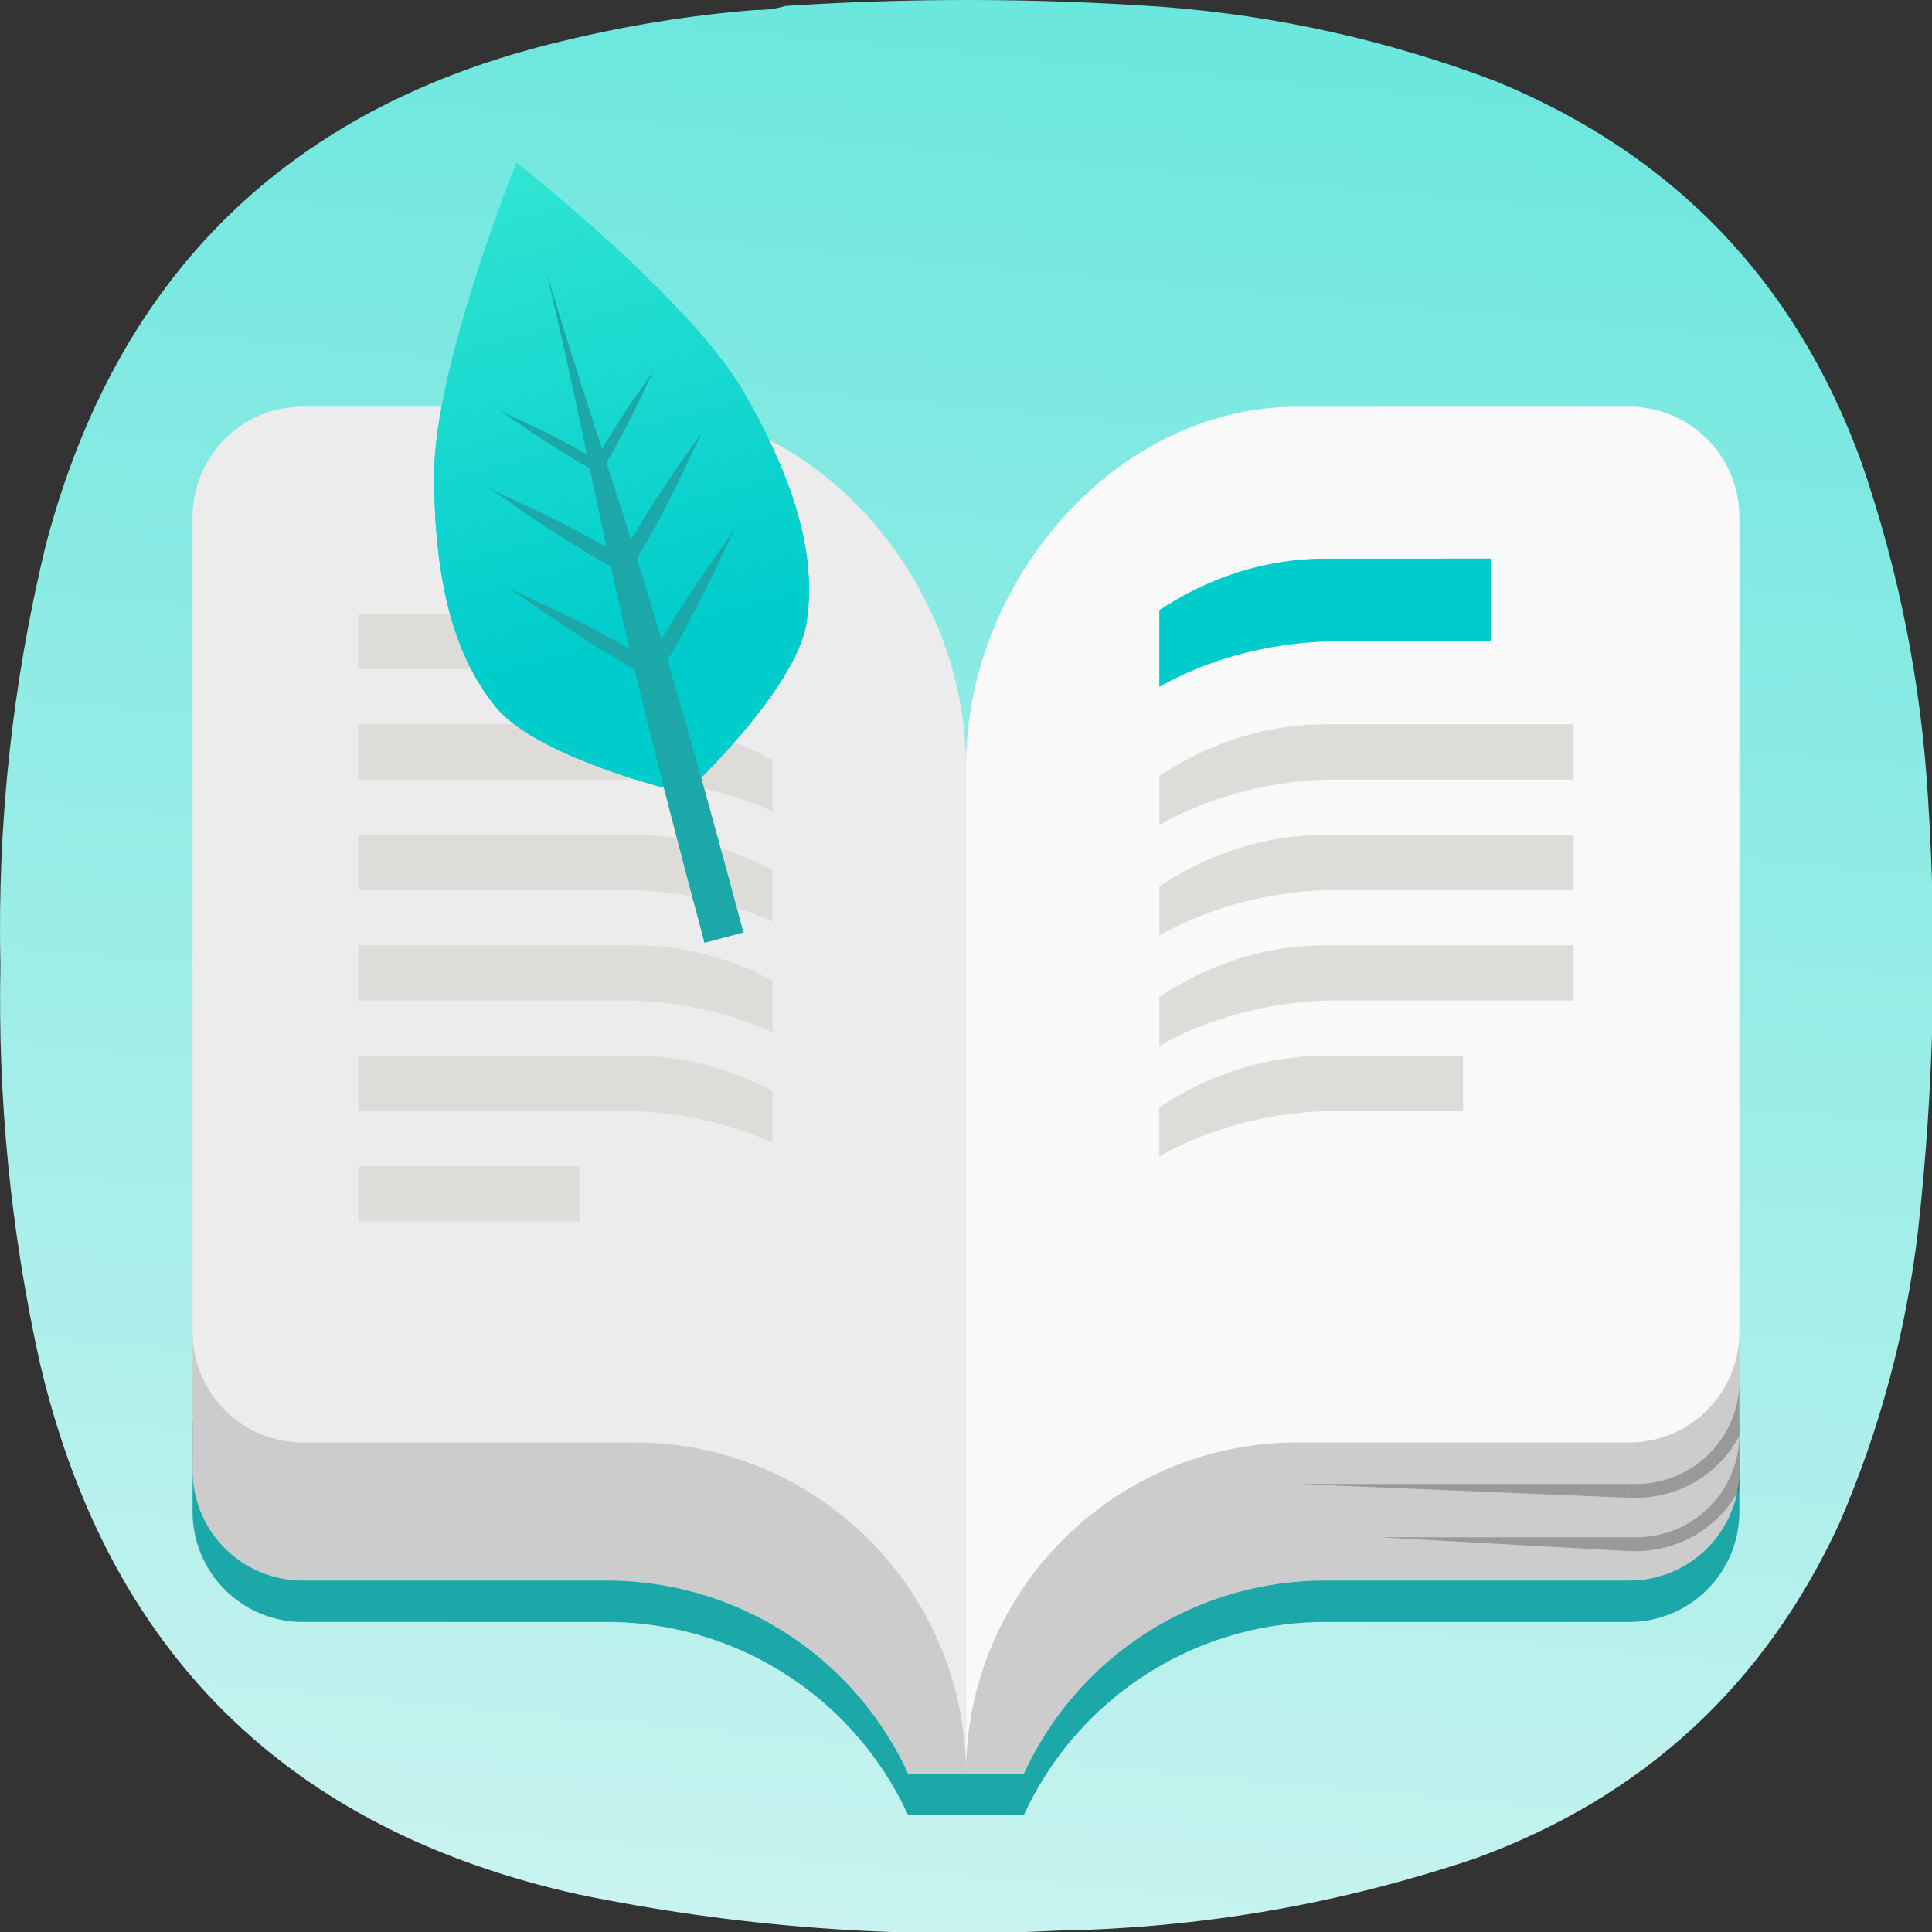 <?xml version="1.0" encoding="UTF-8" standalone="no"?>
<!-- Created with Inkscape (http://www.inkscape.org/) -->

<svg
   width="133.964mm"
   height="133.963mm"
   viewBox="0 0 133.964 133.963"
   version="1.1"
   id="svg5"
   xml:space="preserve"
   xmlns:inkscape="http://www.inkscape.org/namespaces/inkscape"
   xmlns:sodipodi="http://sodipodi.sourceforge.net/DTD/sodipodi-0.dtd"
   xmlns:xlink="http://www.w3.org/1999/xlink"
   xmlns="http://www.w3.org/2000/svg"
   xmlns:svg="http://www.w3.org/2000/svg"><rect x="0" y="0" width="133.964" height="133.963" fill="#333333" stroke="none"/><sodipodi:namedview
     id="namedview7"
     pagecolor="#ffffff"
     bordercolor="#000000"
     borderopacity="0.25"
     inkscape:showpageshadow="2"
     inkscape:pageopacity="0.0"
     inkscape:pagecheckerboard="0"
     inkscape:deskcolor="#d1d1d1"
     inkscape:document-units="mm"
     showgrid="false" /><defs
     id="defs2"><linearGradient
       inkscape:collect="always"
       id="linearGradient37891"><stop
         style="stop-color:#f9f9f9;stop-opacity:1;"
         offset="0"
         id="stop37887" /><stop
         style="stop-color:#21ddd0;stop-opacity:1"
         offset="1"
         id="stop37889" /></linearGradient><linearGradient
       inkscape:collect="always"
       xlink:href="#linearGradient37891"
       id="linearGradient37893"
       x1="167.181"
       y1="576.119"
       x2="247.901"
       y2="-294.138"
       gradientUnits="userSpaceOnUse" /><linearGradient
       x1="59.092"
       y1="216.78"
       x2="46.289"
       y2="169"
       gradientUnits="userSpaceOnUse"
       gradientTransform="matrix(2.714,0,0,2.714,-103.406,-458.684)"
       spreadMethod="pad"
       id="linearGradient40116"><stop
         style="stop-opacity:1;stop-color:#00cccc"
         offset="0"
         id="stop40112" /><stop
         style="stop-opacity:1;stop-color:#31e5d2"
         offset="1"
         id="stop40114" /></linearGradient><linearGradient
       inkscape:collect="always"
       xlink:href="#linearGradient40116"
       id="linearGradient40164"
       gradientUnits="userSpaceOnUse"
       gradientTransform="matrix(2.714,0,0,2.714,-103.406,-458.684)"
       x1="59.092"
       y1="216.78"
       x2="46.289"
       y2="169"
       spreadMethod="pad" /><linearGradient
       inkscape:collect="always"
       xlink:href="#linearGradient40116"
       id="linearGradient40166"
       gradientUnits="userSpaceOnUse"
       gradientTransform="matrix(2.714,0,0,2.714,-103.406,-458.684)"
       x1="59.092"
       y1="216.78"
       x2="46.289"
       y2="169"
       spreadMethod="pad" /><linearGradient
       inkscape:collect="always"
       xlink:href="#linearGradient37891"
       id="linearGradient40568"
       gradientUnits="userSpaceOnUse"
       x1="167.181"
       y1="576.119"
       x2="247.901"
       y2="-294.138" /></defs><g
     id="g192"
     transform="matrix(0.353,0,0,0.353,5.0620457e-4,-1.6930737e-4)"
     style="fill:url(#linearGradient37893);fill-opacity:1"
     inkscape:export-filename="g192.pdf"
     inkscape:export-xdpi="24.269279"
     inkscape:export-ydpi="24.269279"><path
       d="m 148.375,1.961 c 2.07,0.023 4.047,-0.242 5.93,-0.789 24.785,-1.625 49.566,-1.559 74.343,0.195 22.469,1.75 44.219,6.625 65.25,14.625 34.965,14.395 58.887,39.36 71.774,74.899 7.367,21.398 11.719,43.402 13.051,66.007 1.839,28.391 1.179,56.715 -1.981,84.981 -2.363,19.867 -7.504,38.969 -15.422,57.312 -14.683,31.801 -38.472,53.739 -71.375,65.809 -26.664,9.008 -54.082,13.754 -82.254,14.23 C 176,380.879 144.633,378.508 113.574,372.117 56.414,359.387 21.156,324.535 7.793,267.574 2.125,241.93 -0.445,215.977 0.082,189.707 -0.551,161.773 2.418,134.238 8.98,107.098 22.988,53.84 56.797,20.836 110.414,8.086 122.906,5.035 135.559,2.992 148.375,1.961 Z"
       style="fill:url(#linearGradient40568);fill-opacity:1;fill-rule:evenodd;stroke:none"
       id="path194" /></g><path
     d="m 120.607,98.446 v 6.363 a 7.641,7.641 0 0 1 -7.663,7.658 H 91.879 a 22.979,22.979 0 0 0 -20.894,13.407 h -8.01 A 22.979,22.979 0 0 0 42.083,112.467 H 21.017 a 7.641,7.641 0 0 1 -7.663,-7.656 v -6.363 z"
     fill="#1ca8a8"
     id="path37842"
     style="stroke-width:2.145;image-rendering:optimizeSpeed" /><path
     d="m 69.211,59.82 c -0.154,0.946 -0.262,1.896 -0.315,2.853 h -1.911 v 60.331 h 4.005 a 22.979,22.979 0 0 1 20.892,-13.407 h 21.066 a 7.641,7.641 0 0 0 7.663,-7.66 V 67.8 a 7.641,7.641 0 0 0 -7.66,-7.66 z m -4.458,0 c 0.15,0.946 0.257,1.896 0.311,2.853 h 1.916 v 60.331 h -4.007 A 22.979,22.979 0 0 0 42.083,109.597 H 21.013 a 7.641,7.641 0 0 1 -7.658,-7.66 V 67.8 a 7.641,7.641 0 0 1 7.658,-7.66 z"
     fill="#cccccc"
     id="path37844"
     style="stroke-width:2.145;image-rendering:optimizeSpeed" /><path
     d="m 120.609,95.865 a 7.15,7.15 0 0 1 -7.173,7.032 h -0.481 v 0.959 h 0.481 a 8.13,8.13 0 0 0 7.173,-4.29 z m -30.644,7.032 22.983,0.959 v -0.959 z"
     opacity="0.25"
     id="path37846"
     style="stroke-width:2.145;image-rendering:optimizeSpeed" /><path
     d="m 120.609,99.564 a 7.15,7.15 0 0 1 -7.173,7.032 h -0.481 v 0.957 h 0.481 a 8.137,8.137 0 0 0 7.148,-4.237 c 0.011,-0.184 0.026,-0.367 0.026,-0.551 z m -24.897,7.032 17.236,0.957 v -0.957 z"
     opacity="0.25"
     id="path37848"
     style="stroke-width:2.145;image-rendering:optimizeSpeed" /><path
     d="m 112.946,28.2 a 7.641,7.641 0 0 1 7.66,7.663 v 56.497 a 7.641,7.641 0 0 1 -7.66,7.66 H 89.963 c -12.691,0 -22.979,10.293 -22.979,22.983 V 53.099 c 0,-12.693 10.29,-24.899 22.981,-24.899 z"
     fill="#f9f9f9"
     id="path37850"
     style="stroke-width:2.145;image-rendering:optimizeSpeed" /><path
     d="m 21.013,28.2 a 7.641,7.641 0 0 0 -7.658,7.663 v 56.497 a 7.641,7.641 0 0 0 7.658,7.66 h 22.985 c 12.691,0 22.981,10.293 22.981,22.983 V 53.099 c 0,-12.693 -10.29,-24.899 -22.981,-24.899 z"
     fill="#ececec"
     id="path37852"
     style="stroke-width:2.145;image-rendering:optimizeSpeed" /><path
     d="m 103.37,38.733 v 5.747 H 91.879 c -4.19,0.176 -8.107,1.242 -11.492,3.143 v -5.316 c 3.383,-2.237 7.302,-3.572 11.492,-3.572 z"
     fill="#00cccc"
     id="path37854"
     style="stroke-width:2.145;image-rendering:optimizeSpeed" /><path
     d="m 109.115,50.225 v 3.829 H 91.879 c -4.19,0.176 -8.104,1.244 -11.49,3.143 v -3.4 c 3.381,-2.237 7.3,-3.572 11.49,-3.572 z m 0,7.663 v 3.829 H 91.879 c -4.19,0.176 -8.104,1.244 -11.49,3.143 v -3.4 c 3.381,-2.237 7.3,-3.572 11.49,-3.572 z m 0,7.66 v 3.829 H 91.879 c -4.19,0.176 -8.104,1.244 -11.49,3.143 v -3.4 c 3.381,-2.237 7.3,-3.572 11.49,-3.572 z M 40.169,80.871 H 24.846 v 3.829 H 40.167 Z M 24.844,50.225 v 3.829 h 19.152 c 3.424,0.144 6.659,0.89 9.576,2.197 v -3.576 c -2.917,-1.549 -6.152,-2.45 -9.576,-2.45 z m 0,7.663 v 3.829 h 19.152 c 3.424,0.144 6.659,0.89 9.576,2.197 v -3.576 c -2.917,-1.549 -6.152,-2.45 -9.576,-2.45 z m 0,7.66 v 3.829 h 19.152 c 3.424,0.144 6.659,0.89 9.576,2.197 v -3.576 c -2.917,-1.549 -6.152,-2.45 -9.576,-2.45 z m 0,-22.983 v 3.831 h 19.152 c 3.424,0.142 6.659,0.89 9.576,2.195 v -3.576 c -2.917,-1.549 -6.152,-2.45 -9.576,-2.45 z m 0,30.642 v 3.831 h 19.152 c 3.424,0.142 6.659,0.89 9.576,2.197 v -3.576 c -2.917,-1.549 -6.152,-2.452 -9.576,-2.452 z m 76.608,0 v 3.831 h -9.576 c -4.19,0.176 -8.104,1.242 -11.49,3.143 v -3.4 c 3.381,-2.237 7.3,-3.572 11.49,-3.572 z"
     fill="#dedcd9"
     id="path37856"
     style="stroke-width:2.145;image-rendering:optimizeSpeed" /><g
     id="g40100"
     transform="matrix(0.256,0,0,0.256,30.103,11.288)"><g
       id="g40102"><g
         id="g40104"><g
           id="g40110"><path
             d="m 22.273,0.008 c 0,0 -22.335,55.476 -22.273,84.652 0.039,21.715 2.984,46.219 16.855,62.934 10.661,12.832 45.141,21.617 45.141,21.617 l 10.481,-2.801 c 0,0 25.464,-24.867 28.281,-41.297 C 104.422,103.703 94.719,81.012 83.902,62.18 69.363,36.875 22.273,0 22.273,0 Z"
             style="fill:url(#linearGradient40164);stroke:none"
             id="path40118" /></g></g></g><path
       d="M 73.25,211.242 C 44.008,102.117 44.781,89.93 30.48,29.875 48.211,88.789 54.496,99.309 83.742,208.438 Z"
       style="fill:#1ca8a8;fill-opacity:1;fill-rule:nonzero;stroke:none"
       id="path40120" /><g
       id="g40122"><g
         id="g40124"><g
           id="g40130"><path
             d="m 22.273,0.008 c 0,0 -22.335,55.476 -22.273,84.652 0.039,21.715 2.984,46.219 16.855,62.934 10.661,12.832 45.141,21.617 45.141,21.617 l 10.481,-2.801 c 0,0 25.464,-24.867 28.281,-41.297 C 104.422,103.703 94.719,81.012 83.902,62.18 69.363,36.875 22.273,0 22.273,0 Z"
             style="fill:url(#linearGradient40166);stroke:none"
             id="path40138" /></g></g></g><path
       d="m 43.047,81.617 c 9.82,-16.996 13.344,-20.394 16.82,-26.051 -3.148,5.84 -4.437,10.536 -14.258,27.532 z m 6.812,26.379 C 63.48,84.398 68.375,79.668 73.195,71.809 c -4.351,8.125 -6.16,14.632 -19.793,38.238 z m 7.496,28.309 c 14.426,-24.969 19.583,-29.981 24.696,-38.282 -4.621,8.594 -6.531,15.469 -20.942,40.438 z"
       style="fill:#1ca8a8;fill-opacity:1;fill-rule:nonzero;stroke:none"
       id="path40140" /><path
       d="M 45.074,81.078 C 28.066,71.27 23.328,70.082 17.484,66.922 c 5.645,3.488 9.11,6.902 26.106,16.711 z m 7.297,26.254 C 28.77,93.699 22.172,92.047 14.062,87.664 c 7.844,4.844 12.645,9.59 36.266,23.215 z m 7.66,28.254 C 35.059,121.16 28.082,119.41 19.504,114.781 c 8.289,5.133 13.391,10.137 38.363,24.555 z"
       style="fill:#1ca8a8;fill-opacity:1;fill-rule:nonzero;stroke:none"
       id="path40142" /><path
       d="M 73.25,211.242 C 44.008,102.117 44.781,89.93 30.48,29.875 48.211,88.789 54.496,99.309 83.742,208.438 Z"
       style="fill:#1ca8a8;fill-opacity:1;fill-rule:nonzero;stroke:none"
       id="path40144" /></g></svg>
